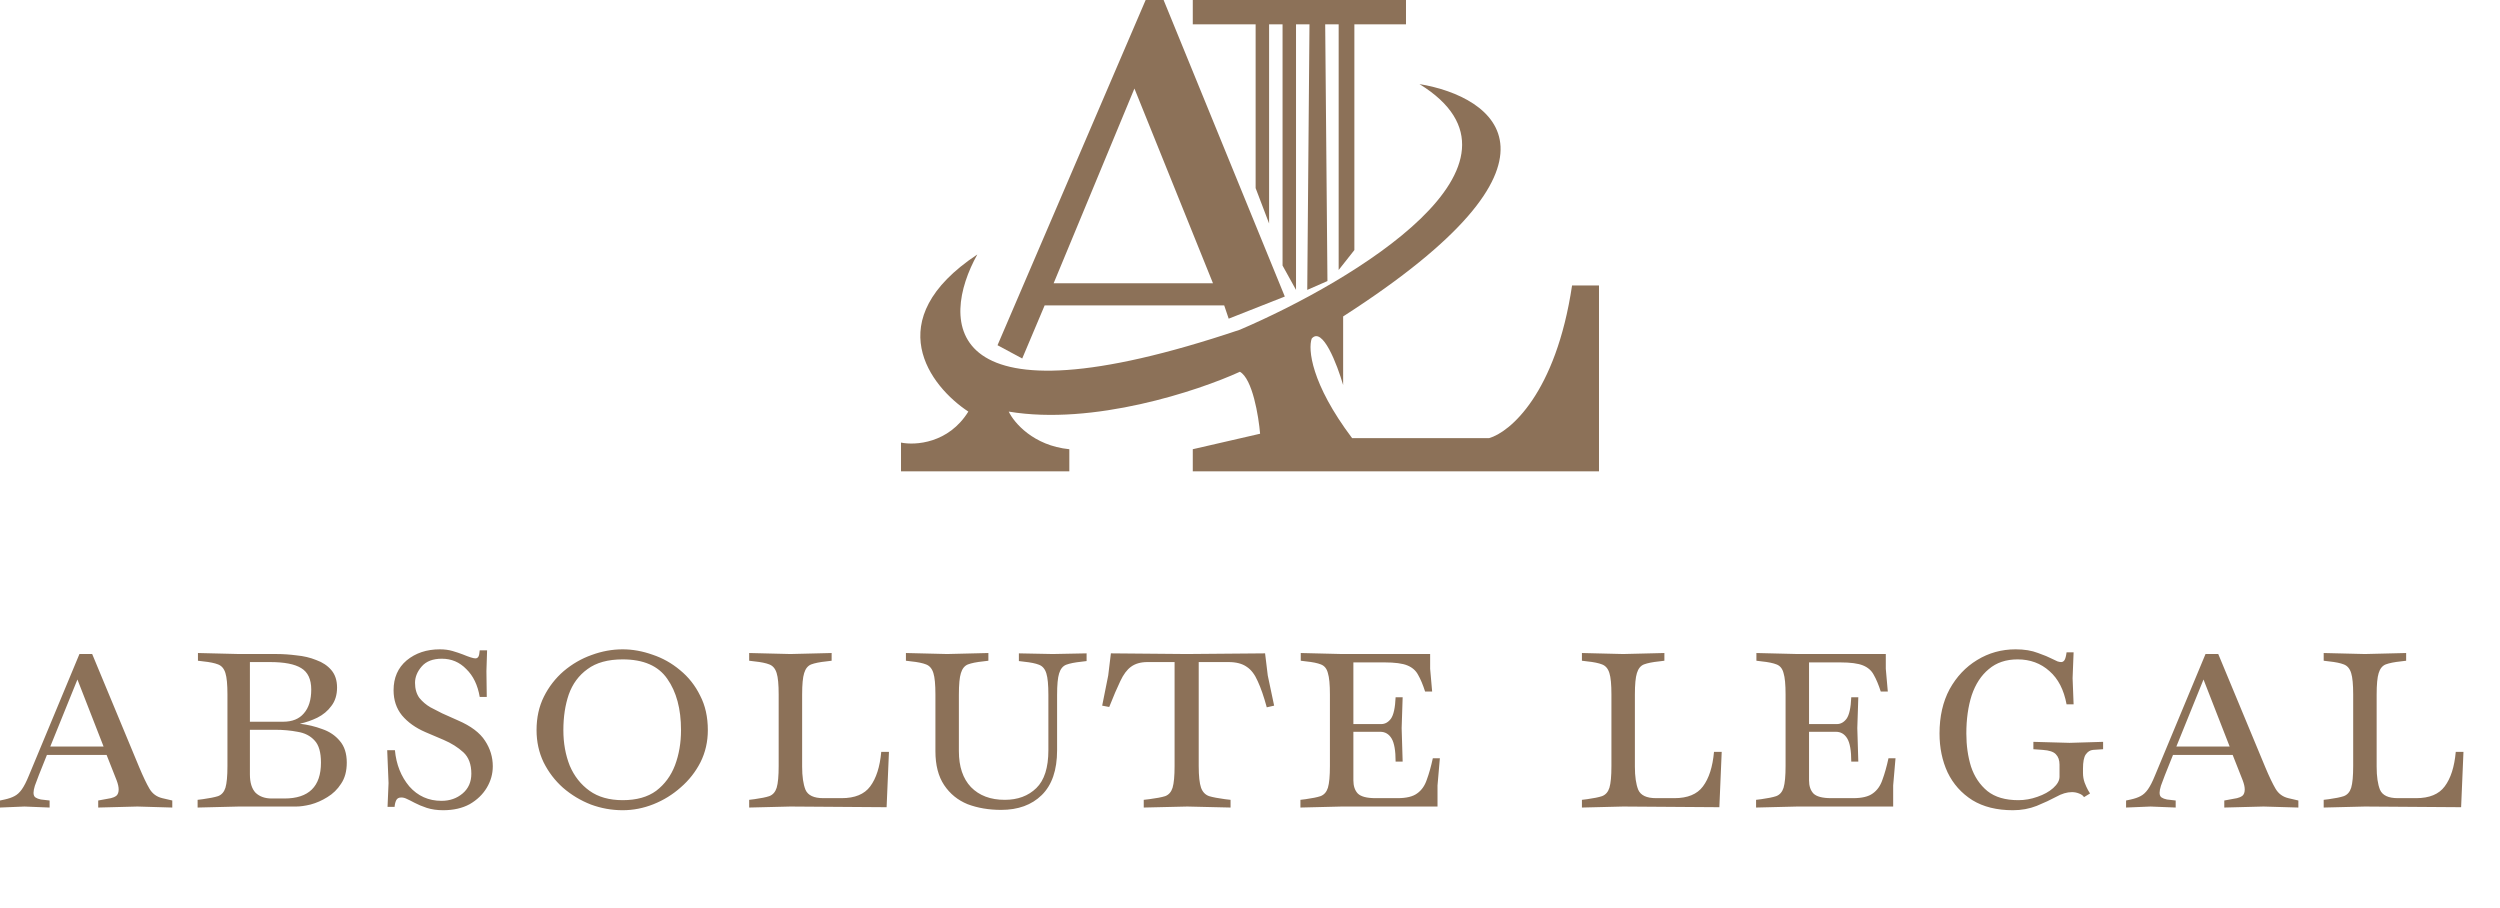 <svg width="179" height="65" viewBox="0 0 179 65" fill="none" xmlns="http://www.w3.org/2000/svg">
<path d="M88.777 23.608C67.308 30.833 67.298 23.027 69.976 18.22C62.906 22.91 66.601 27.674 69.333 29.47C67.919 31.752 65.53 31.9 64.512 31.689V33.748H76.564V32.164C73.993 31.91 72.6 30.262 72.225 29.47C78.268 30.484 85.778 27.991 88.777 26.618C89.677 27.125 90.116 29.787 90.223 31.055L85.403 32.164V33.748H114.488V20.439H112.56C111.403 28.171 108.114 30.949 106.614 31.372H96.812C93.855 27.442 93.651 24.981 93.919 24.241C94.691 23.354 95.74 26.09 96.169 27.569V22.657C113.524 11.502 107.043 6.917 101.633 6.02C110.889 11.724 96.919 20.122 88.777 23.608Z" fill="#8C7158"/>
<path fill-rule="evenodd" clip-rule="evenodd" d="M71.423 24.718L82.029 0H83.314L91.992 21.232L87.974 22.817L87.653 21.866H74.797L73.191 25.669L71.423 24.718ZM85.403 0H100.669V1.743H96.973V17.905L95.848 19.331V1.743H94.884L95.045 20.123L93.599 20.757L93.759 1.743H92.795V20.757L91.831 19.014V1.743H90.867V16.003L89.903 13.468V1.743H85.403V0ZM75.44 20.282H86.849L81.225 6.338L75.44 20.282Z" fill="#8C7158"/>
<path d="M0 57.82V57.316L0.336 57.244C0.624 57.18 0.856 57.1 1.032 57.004C1.224 56.908 1.4 56.748 1.56 56.524C1.72 56.3 1.888 55.972 2.064 55.54L5.688 46.828H6.6L9.96 54.916C10.248 55.604 10.496 56.124 10.704 56.476C10.912 56.828 11.216 57.052 11.616 57.148L12.336 57.316V57.82L9.84 57.748L7.032 57.82V57.316L7.944 57.148C8.088 57.116 8.216 57.06 8.328 56.98C8.44 56.884 8.496 56.732 8.496 56.524C8.496 56.348 8.448 56.132 8.352 55.876L7.632 54.052H3.36L2.784 55.492C2.672 55.796 2.576 56.052 2.496 56.26C2.432 56.468 2.4 56.636 2.4 56.764C2.4 56.924 2.448 57.036 2.544 57.1C2.64 57.164 2.768 57.212 2.928 57.244L3.552 57.316V57.82L1.752 57.748L0 57.82ZM5.544 48.652L3.6 53.452H7.416L5.544 48.652ZM14.149 57.82V57.268L14.533 57.22C14.997 57.156 15.357 57.084 15.613 57.004C15.869 56.908 16.045 56.708 16.141 56.404C16.237 56.084 16.285 55.564 16.285 54.844V49.732C16.285 49.012 16.237 48.5 16.141 48.196C16.045 47.876 15.869 47.668 15.613 47.572C15.373 47.476 15.021 47.404 14.557 47.356L14.173 47.308V46.756L17.125 46.828H19.813C20.261 46.828 20.733 46.86 21.229 46.924C21.741 46.972 22.213 47.084 22.645 47.26C23.093 47.42 23.453 47.66 23.725 47.98C23.997 48.3 24.133 48.716 24.133 49.228C24.133 49.756 23.997 50.196 23.725 50.548C23.469 50.9 23.133 51.18 22.717 51.388C22.317 51.58 21.901 51.724 21.469 51.82C22.029 51.884 22.565 52.012 23.077 52.204C23.589 52.38 24.005 52.66 24.325 53.044C24.661 53.428 24.829 53.948 24.829 54.604C24.829 55.212 24.693 55.716 24.421 56.116C24.165 56.516 23.837 56.836 23.437 57.076C23.053 57.316 22.653 57.492 22.237 57.604C21.837 57.7 21.493 57.748 21.205 57.748H17.101L14.149 57.82ZM19.333 47.404H17.893V51.676H20.269C20.925 51.676 21.421 51.476 21.757 51.076C22.109 50.676 22.285 50.108 22.285 49.372C22.285 48.636 22.045 48.124 21.565 47.836C21.101 47.548 20.357 47.404 19.333 47.404ZM19.453 57.172H20.365C22.109 57.172 22.981 56.316 22.981 54.604C22.981 53.868 22.829 53.34 22.525 53.02C22.221 52.684 21.813 52.476 21.301 52.396C20.805 52.3 20.269 52.252 19.693 52.252H17.893V55.444C17.893 56.036 18.029 56.476 18.301 56.764C18.589 57.036 18.973 57.172 19.453 57.172ZM31.732 58.012C31.3 58.012 30.908 57.956 30.556 57.844C30.22 57.732 29.932 57.612 29.692 57.484C29.452 57.356 29.26 57.26 29.116 57.196C28.988 57.132 28.86 57.1 28.732 57.1C28.556 57.1 28.436 57.164 28.372 57.292C28.308 57.42 28.268 57.58 28.252 57.772H27.748L27.82 56.068L27.724 53.716H28.276C28.372 54.74 28.716 55.604 29.308 56.308C29.916 56.996 30.684 57.34 31.612 57.34C32.204 57.34 32.708 57.164 33.124 56.812C33.54 56.46 33.748 55.988 33.748 55.396C33.748 54.724 33.556 54.212 33.172 53.86C32.788 53.508 32.316 53.212 31.756 52.972L30.46 52.42C29.756 52.116 29.196 51.716 28.78 51.22C28.38 50.724 28.18 50.124 28.18 49.42C28.18 48.524 28.492 47.812 29.116 47.284C29.756 46.756 30.548 46.492 31.492 46.492C31.828 46.492 32.132 46.532 32.404 46.612C32.676 46.692 32.916 46.772 33.124 46.852C33.588 47.044 33.892 47.14 34.036 47.14C34.132 47.14 34.204 47.1 34.252 47.02C34.3 46.94 34.332 46.788 34.348 46.564H34.876L34.828 48.052L34.852 49.9H34.348C34.204 49.052 33.884 48.388 33.388 47.908C32.908 47.412 32.324 47.164 31.636 47.164C30.996 47.164 30.516 47.348 30.196 47.716C29.876 48.084 29.716 48.476 29.716 48.892C29.716 49.324 29.82 49.684 30.028 49.972C30.252 50.244 30.516 50.468 30.82 50.644C31.124 50.804 31.404 50.948 31.66 51.076L32.788 51.58C33.716 51.98 34.364 52.468 34.732 53.044C35.1 53.604 35.284 54.212 35.284 54.868C35.284 55.412 35.14 55.924 34.852 56.404C34.564 56.884 34.156 57.276 33.628 57.58C33.1 57.868 32.468 58.012 31.732 58.012ZM44.585 58.012C43.801 58.012 43.041 57.876 42.305 57.604C41.569 57.316 40.905 56.916 40.313 56.404C39.737 55.892 39.273 55.284 38.921 54.58C38.585 53.876 38.417 53.108 38.417 52.276C38.417 51.38 38.593 50.58 38.945 49.876C39.297 49.172 39.769 48.564 40.361 48.052C40.969 47.54 41.633 47.156 42.353 46.9C43.089 46.628 43.833 46.492 44.585 46.492C45.289 46.492 46.001 46.62 46.721 46.876C47.441 47.116 48.097 47.484 48.689 47.98C49.297 48.476 49.777 49.084 50.129 49.804C50.497 50.508 50.681 51.332 50.681 52.276C50.681 53.108 50.505 53.876 50.153 54.58C49.801 55.268 49.329 55.868 48.737 56.38C48.161 56.892 47.513 57.292 46.793 57.58C46.073 57.868 45.337 58.012 44.585 58.012ZM44.585 57.292C45.577 57.292 46.377 57.068 46.985 56.62C47.593 56.156 48.041 55.548 48.329 54.796C48.617 54.028 48.761 53.188 48.761 52.276C48.761 50.756 48.433 49.532 47.777 48.604C47.137 47.676 46.073 47.212 44.585 47.212C43.529 47.212 42.689 47.444 42.065 47.908C41.441 48.356 40.993 48.964 40.721 49.732C40.465 50.484 40.337 51.332 40.337 52.276C40.337 53.204 40.489 54.052 40.793 54.82C41.113 55.572 41.585 56.172 42.209 56.62C42.833 57.068 43.625 57.292 44.585 57.292ZM53.641 57.82V57.268L54.025 57.22C54.489 57.156 54.841 57.084 55.081 57.004C55.337 56.908 55.513 56.708 55.609 56.404C55.705 56.084 55.753 55.564 55.753 54.844V49.732C55.753 49.012 55.705 48.5 55.609 48.196C55.513 47.876 55.337 47.668 55.081 47.572C54.841 47.476 54.489 47.404 54.025 47.356L53.641 47.308V46.756L56.593 46.828L59.545 46.756V47.308L59.161 47.356C58.697 47.404 58.337 47.476 58.081 47.572C57.841 47.668 57.673 47.876 57.577 48.196C57.481 48.5 57.433 49.012 57.433 49.732V54.892C57.433 55.596 57.513 56.148 57.673 56.548C57.849 56.948 58.273 57.148 58.945 57.148H60.265C61.209 57.148 61.889 56.868 62.305 56.308C62.737 55.732 63.001 54.908 63.097 53.836H63.649L63.481 57.796L56.593 57.748L53.641 57.82ZM71.68 57.988C70.8 57.988 70 57.852 69.28 57.58C68.576 57.292 68.016 56.836 67.6 56.212C67.184 55.588 66.976 54.78 66.976 53.788V49.732C66.976 49.012 66.928 48.5 66.832 48.196C66.736 47.876 66.56 47.668 66.304 47.572C66.064 47.476 65.712 47.404 65.248 47.356L64.864 47.308V46.756L67.816 46.828L70.768 46.756V47.308L70.384 47.356C69.92 47.404 69.56 47.476 69.304 47.572C69.064 47.668 68.896 47.876 68.8 48.196C68.704 48.5 68.656 49.012 68.656 49.732V53.788C68.656 54.892 68.944 55.748 69.52 56.356C70.112 56.964 70.92 57.268 71.944 57.268C72.872 57.268 73.624 56.988 74.2 56.428C74.776 55.868 75.064 54.964 75.064 53.716V49.756C75.064 49.036 75.016 48.524 74.92 48.22C74.824 47.9 74.648 47.692 74.392 47.596C74.152 47.5 73.8 47.428 73.336 47.38L72.952 47.332V46.78L75.376 46.828L77.8 46.78V47.332L77.416 47.38C76.952 47.428 76.592 47.5 76.336 47.596C76.096 47.692 75.928 47.9 75.832 48.22C75.736 48.524 75.688 49.036 75.688 49.756V53.716C75.688 55.14 75.32 56.212 74.584 56.932C73.864 57.636 72.896 57.988 71.68 57.988ZM81.892 57.82V57.268L82.3 57.22C82.796 57.156 83.172 57.084 83.428 57.004C83.684 56.908 83.86 56.708 83.956 56.404C84.052 56.084 84.1 55.564 84.1 54.844V47.404H82.156C81.676 47.404 81.284 47.516 80.98 47.74C80.692 47.948 80.436 48.292 80.212 48.772C79.988 49.236 79.724 49.852 79.42 50.62L78.916 50.524L79.348 48.364L79.54 46.78L84.964 46.828L90.58 46.78L90.772 48.364L91.228 50.524L90.7 50.644C90.492 49.876 90.276 49.252 90.052 48.772C89.844 48.292 89.58 47.948 89.26 47.74C88.94 47.516 88.508 47.404 87.964 47.404H85.828V54.844C85.828 55.564 85.884 56.084 85.996 56.404C86.108 56.708 86.3 56.908 86.572 57.004C86.844 57.084 87.22 57.156 87.7 57.22L88.108 57.268V57.82L85.012 57.748L81.892 57.82ZM93.11 57.82V57.268L93.494 57.22C93.958 57.156 94.31 57.084 94.55 57.004C94.806 56.908 94.982 56.708 95.078 56.404C95.174 56.084 95.222 55.564 95.222 54.844V49.732C95.222 49.012 95.174 48.5 95.078 48.196C94.998 47.876 94.83 47.668 94.574 47.572C94.334 47.476 93.982 47.404 93.518 47.356L93.134 47.308V46.756L96.086 46.828H102.398V47.884L102.542 49.516H102.038C101.878 49.02 101.71 48.62 101.534 48.316C101.374 48.012 101.118 47.788 100.766 47.644C100.414 47.5 99.87 47.428 99.134 47.428H96.902V51.844H98.894C99.166 51.844 99.398 51.716 99.59 51.46C99.782 51.188 99.894 50.676 99.926 49.924H100.43L100.358 52.132L100.43 54.532H99.926C99.926 53.748 99.83 53.196 99.638 52.876C99.446 52.556 99.174 52.396 98.822 52.396H96.902V55.876C96.902 56.276 97.006 56.588 97.214 56.812C97.438 57.036 97.862 57.148 98.486 57.148H100.07C100.694 57.148 101.158 57.036 101.462 56.812C101.782 56.588 102.014 56.26 102.158 55.828C102.318 55.396 102.462 54.884 102.59 54.292H103.094L102.926 56.236V57.748H96.062L93.11 57.82ZM113.266 57.82V57.268L113.65 57.22C114.114 57.156 114.466 57.084 114.706 57.004C114.962 56.908 115.138 56.708 115.234 56.404C115.33 56.084 115.378 55.564 115.378 54.844V49.732C115.378 49.012 115.33 48.5 115.234 48.196C115.138 47.876 114.962 47.668 114.706 47.572C114.466 47.476 114.114 47.404 113.65 47.356L113.266 47.308V46.756L116.218 46.828L119.17 46.756V47.308L118.786 47.356C118.322 47.404 117.962 47.476 117.706 47.572C117.466 47.668 117.298 47.876 117.202 48.196C117.106 48.5 117.058 49.012 117.058 49.732V54.892C117.058 55.596 117.138 56.148 117.298 56.548C117.474 56.948 117.898 57.148 118.57 57.148H119.89C120.834 57.148 121.514 56.868 121.93 56.308C122.362 55.732 122.626 54.908 122.722 53.836H123.274L123.106 57.796L116.218 57.748L113.266 57.82ZM125.735 57.82V57.268L126.119 57.22C126.583 57.156 126.935 57.084 127.175 57.004C127.431 56.908 127.607 56.708 127.703 56.404C127.799 56.084 127.847 55.564 127.847 54.844V49.732C127.847 49.012 127.799 48.5 127.703 48.196C127.623 47.876 127.455 47.668 127.199 47.572C126.959 47.476 126.607 47.404 126.143 47.356L125.759 47.308V46.756L128.711 46.828H135.023V47.884L135.167 49.516H134.663C134.503 49.02 134.335 48.62 134.159 48.316C133.999 48.012 133.743 47.788 133.391 47.644C133.039 47.5 132.495 47.428 131.759 47.428H129.527V51.844H131.519C131.791 51.844 132.023 51.716 132.215 51.46C132.407 51.188 132.519 50.676 132.551 49.924H133.055L132.983 52.132L133.055 54.532H132.551C132.551 53.748 132.455 53.196 132.263 52.876C132.071 52.556 131.799 52.396 131.447 52.396H129.527V55.876C129.527 56.276 129.631 56.588 129.839 56.812C130.063 57.036 130.487 57.148 131.111 57.148H132.695C133.319 57.148 133.783 57.036 134.087 56.812C134.407 56.588 134.639 56.26 134.783 55.828C134.943 55.396 135.087 54.884 135.215 54.292H135.719L135.551 56.236V57.748H128.687L125.735 57.82ZM144.126 58.012C142.974 58.012 142.006 57.772 141.222 57.292C140.438 56.796 139.846 56.132 139.446 55.3C139.062 54.468 138.87 53.54 138.87 52.516C138.87 51.3 139.11 50.244 139.59 49.348C140.086 48.452 140.742 47.756 141.558 47.26C142.39 46.748 143.31 46.492 144.318 46.492C144.942 46.492 145.478 46.58 145.926 46.756C146.374 46.916 146.686 47.044 146.862 47.14C147.086 47.252 147.238 47.324 147.318 47.356C147.414 47.388 147.502 47.404 147.582 47.404C147.678 47.404 147.758 47.356 147.822 47.26C147.886 47.148 147.934 46.964 147.966 46.708H148.47L148.398 48.556L148.47 50.428H147.966C147.774 49.388 147.366 48.596 146.742 48.052C146.118 47.492 145.358 47.212 144.462 47.212C143.63 47.212 142.942 47.444 142.398 47.908C141.854 48.356 141.446 48.98 141.174 49.78C140.918 50.58 140.79 51.492 140.79 52.516C140.79 53.38 140.902 54.172 141.126 54.892C141.366 55.612 141.758 56.196 142.302 56.644C142.846 57.076 143.582 57.292 144.51 57.292C144.974 57.292 145.43 57.212 145.878 57.052C146.342 56.892 146.718 56.684 147.006 56.428C147.31 56.156 147.462 55.884 147.462 55.612V54.748C147.462 54.428 147.374 54.18 147.198 54.004C147.038 53.828 146.726 53.724 146.262 53.692L145.59 53.644V53.116L148.182 53.188L150.582 53.116V53.644L149.862 53.692C149.654 53.708 149.478 53.82 149.334 54.028C149.206 54.22 149.142 54.556 149.142 55.036V55.348C149.142 55.588 149.182 55.82 149.262 56.044C149.342 56.252 149.422 56.428 149.502 56.572L149.646 56.812L149.214 57.076C149.15 56.964 149.03 56.876 148.854 56.812C148.694 56.748 148.526 56.716 148.35 56.716C147.998 56.716 147.622 56.828 147.222 57.052C146.838 57.26 146.374 57.476 145.83 57.7C145.302 57.908 144.734 58.012 144.126 58.012ZM152.227 57.82V57.316L152.563 57.244C152.851 57.18 153.083 57.1 153.259 57.004C153.451 56.908 153.627 56.748 153.787 56.524C153.947 56.3 154.115 55.972 154.291 55.54L157.915 46.828H158.827L162.187 54.916C162.475 55.604 162.723 56.124 162.931 56.476C163.139 56.828 163.443 57.052 163.843 57.148L164.563 57.316V57.82L162.067 57.748L159.259 57.82V57.316L160.171 57.148C160.315 57.116 160.443 57.06 160.555 56.98C160.667 56.884 160.723 56.732 160.723 56.524C160.723 56.348 160.675 56.132 160.579 55.876L159.859 54.052H155.587L155.011 55.492C154.899 55.796 154.803 56.052 154.723 56.26C154.659 56.468 154.627 56.636 154.627 56.764C154.627 56.924 154.675 57.036 154.771 57.1C154.867 57.164 154.995 57.212 155.155 57.244L155.779 57.316V57.82L153.979 57.748L152.227 57.82ZM157.771 48.652L155.827 53.452H159.643L157.771 48.652ZM166.376 57.82V57.268L166.76 57.22C167.224 57.156 167.576 57.084 167.816 57.004C168.072 56.908 168.248 56.708 168.344 56.404C168.44 56.084 168.488 55.564 168.488 54.844V49.732C168.488 49.012 168.44 48.5 168.344 48.196C168.248 47.876 168.072 47.668 167.816 47.572C167.576 47.476 167.224 47.404 166.76 47.356L166.376 47.308V46.756L169.328 46.828L172.28 46.756V47.308L171.896 47.356C171.432 47.404 171.072 47.476 170.816 47.572C170.576 47.668 170.408 47.876 170.312 48.196C170.216 48.5 170.168 49.012 170.168 49.732V54.892C170.168 55.596 170.248 56.148 170.408 56.548C170.584 56.948 171.008 57.148 171.68 57.148H173C173.944 57.148 174.624 56.868 175.04 56.308C175.472 55.732 175.736 54.908 175.832 53.836H176.384L176.216 57.796L169.328 57.748L166.376 57.82Z" fill="#8C7158"/>
</svg>
